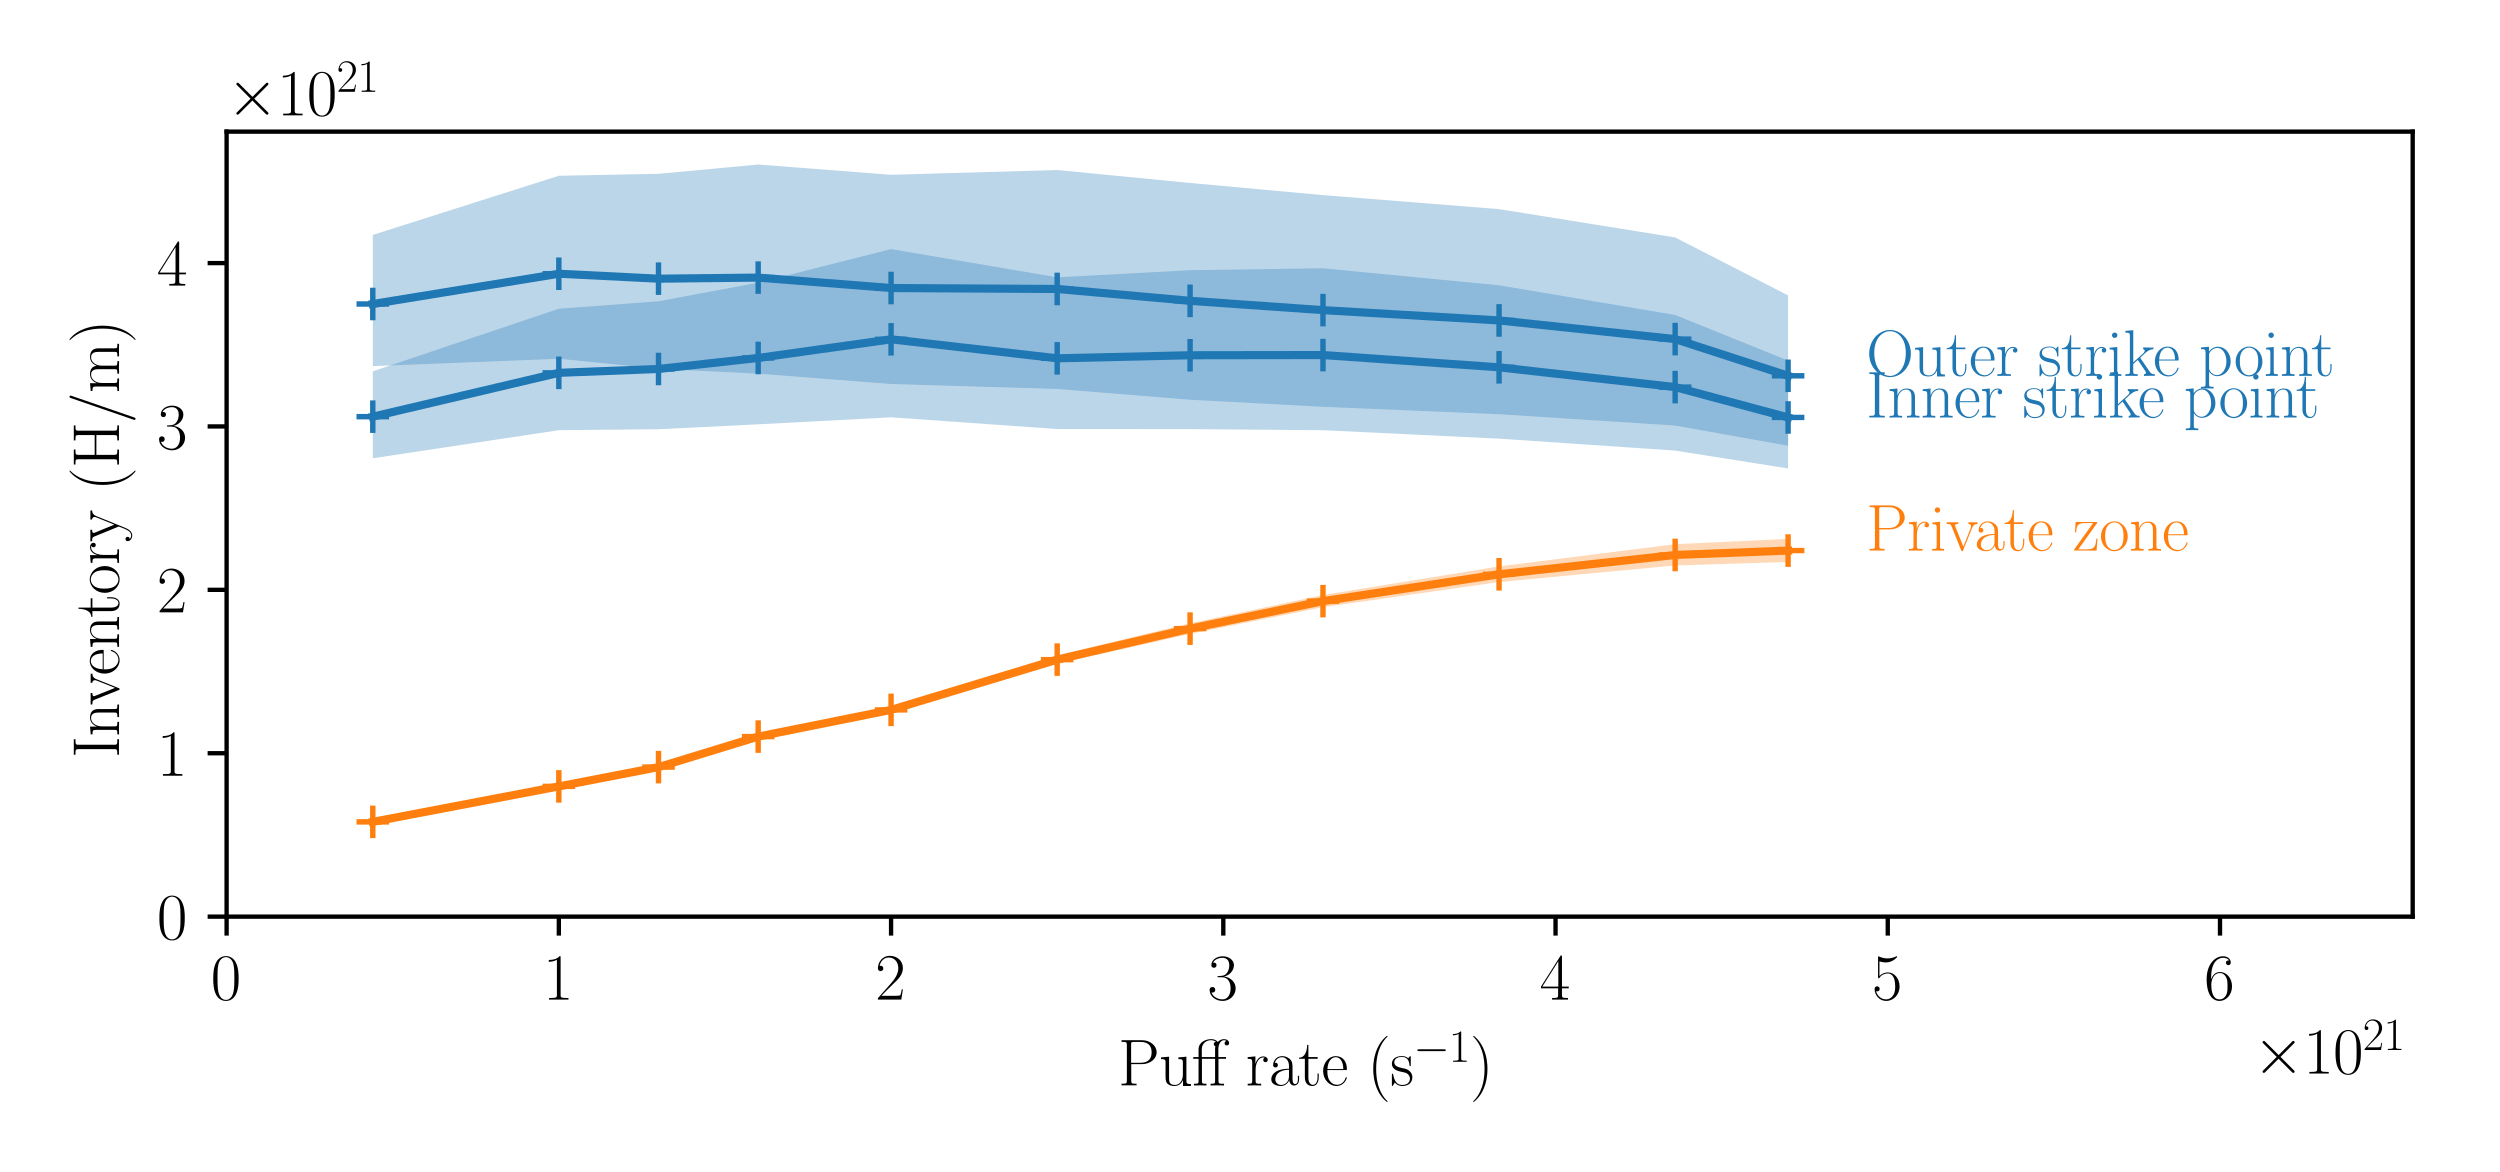<?xml version="1.0" encoding="utf-8" standalone="no"?>
<!DOCTYPE svg PUBLIC "-//W3C//DTD SVG 1.1//EN"
  "http://www.w3.org/Graphics/SVG/1.1/DTD/svg11.dtd">
<svg height="216pt" version="1.1" viewBox="0 0 460.8 216" width="460.8pt" xmlns="http://www.w3.org/2000/svg" xmlns:xlink="http://www.w3.org/1999/xlink">
 <defs>
  <style type="text/css">*{stroke-linecap:butt;stroke-linejoin:round;}</style>
 </defs>
 <g id="figure_1">
  <g id="patch_1">
   <path d="M 0 216 
L 460.8 216 
L 460.8 0 
L 0 0 
z
" style="fill:#ffffff;"/>
  </g>
  <g id="axes_1">
   <g id="patch_2">
    <path d="M 41.768 168.95 
L 444.708 168.95 
L 444.708 24.262 
L 41.768 24.262 
z
" style="fill:#ffffff;"/>
   </g>
   <g id="PolyCollection_1">
    <path clip-path="url(#p63531c5b59)" d="M 68.712 84.468 
L 68.712 68.437 
L 103.005 56.906 
L 121.376 55.53 
L 139.747 52.101 
L 164.242 45.916 
L 194.861 51.115 
L 219.356 49.8 
L 243.85 49.45 
L 276.306 52.587 
L 308.762 58.053 
L 329.582 66.47 
L 329.582 86.35 
L 329.582 86.35 
L 308.762 83.054 
L 276.306 80.856 
L 243.85 79.294 
L 219.356 79.097 
L 194.861 79.083 
L 164.242 76.921 
L 139.747 78.209 
L 121.376 79.117 
L 103.005 79.289 
L 68.712 84.468 
z
" style="fill:#1f77b4;fill-opacity:0.3;"/>
   </g>
   <g id="PolyCollection_2">
    <path clip-path="url(#p63531c5b59)" d="M 68.712 67.482 
L 68.712 43.297 
L 103.005 32.397 
L 121.376 32.034 
L 139.747 30.325 
L 164.242 32.216 
L 194.861 31.336 
L 219.356 33.725 
L 243.85 35.962 
L 276.306 38.549 
L 308.762 43.761 
L 329.582 54.453 
L 329.582 82.163 
L 329.582 82.163 
L 308.762 78.44 
L 276.306 76.35 
L 243.85 74.985 
L 219.356 73.683 
L 194.861 71.697 
L 164.242 70.78 
L 139.747 68.877 
L 121.376 67.971 
L 103.005 66.125 
L 68.712 67.482 
z
" style="fill:#1f77b4;fill-opacity:0.3;"/>
   </g>
   <g id="PolyCollection_3">
    <path clip-path="url(#p63531c5b59)" d="M 68.712 151.571 
L 68.712 151.398 
L 103.005 144.58 
L 121.376 140.871 
L 139.747 135.145 
L 164.242 130.229 
L 194.861 120.793 
L 219.356 114.879 
L 243.85 109.667 
L 276.306 104.396 
L 308.762 100.299 
L 329.582 99.321 
L 329.582 103.572 
L 329.582 103.572 
L 308.762 104.223 
L 276.306 107.279 
L 243.85 111.914 
L 219.356 116.844 
L 194.861 122.354 
L 164.242 131.451 
L 139.747 136.38 
L 121.376 141.91 
L 103.005 145.306 
L 68.712 151.571 
z
" style="fill:#ff7f0e;fill-opacity:0.3;"/>
   </g>
   <g id="matplotlib.axis_1">
    <g id="xtick_1">
     <g id="line2d_1">
      <defs>
       <path d="M 0 0 
L 0 3.5 
" id="m8a8d3ee784" style="stroke:#000000;stroke-width:0.8;"/>
      </defs>
      <g>
       <use style="stroke:#000000;stroke-width:0.8;" x="41.768" xlink:href="#m8a8d3ee784" y="168.95"/>
      </g>
     </g>
     <g id="text_1">
      <!-- $\mathdefault{0}$ -->
      <g transform="translate(38.842 184.252)scale(0.12 -0.12)">
       <defs>
        <path d="M 2688 2025 
C 2688 2416 2682 3080 2413 3591 
C 2176 4039 1798 4198 1466 4198 
C 1158 4198 768 4058 525 3597 
C 269 3118 243 2524 243 2025 
C 243 1661 250 1106 448 619 
C 723 -39 1216 -128 1466 -128 
C 1760 -128 2208 -7 2470 600 
C 2662 1042 2688 1559 2688 2025 
z
M 1466 -26 
C 1056 -26 813 325 723 812 
C 653 1188 653 1738 653 2096 
C 653 2588 653 2997 736 3387 
C 858 3929 1216 4096 1466 4096 
C 1728 4096 2067 3923 2189 3400 
C 2272 3036 2278 2607 2278 2096 
C 2278 1680 2278 1169 2202 792 
C 2067 95 1690 -26 1466 -26 
z
" id="CMR17-30" transform="scale(0.016)"/>
       </defs>
       <use transform="scale(0.996)" xlink:href="#CMR17-30"/>
      </g>
     </g>
    </g>
    <g id="xtick_2">
     <g id="line2d_2">
      <g>
       <use style="stroke:#000000;stroke-width:0.8;" x="103.005" xlink:href="#m8a8d3ee784" y="168.95"/>
      </g>
     </g>
     <g id="text_2">
      <!-- $\mathdefault{1}$ -->
      <g transform="translate(100.079 184.252)scale(0.12 -0.12)">
       <defs>
        <path d="M 1702 4058 
C 1702 4192 1696 4192 1606 4192 
C 1357 3916 979 3827 621 3827 
C 602 3827 570 3827 563 3808 
C 557 3795 557 3782 557 3648 
C 755 3648 1088 3686 1344 3839 
L 1344 461 
C 1344 236 1331 160 781 160 
L 589 160 
L 589 0 
C 896 0 1216 0 1523 0 
C 1830 0 2150 0 2458 0 
L 2458 160 
L 2266 160 
C 1715 160 1702 230 1702 458 
L 1702 4058 
z
" id="CMR17-31" transform="scale(0.016)"/>
       </defs>
       <use transform="scale(0.996)" xlink:href="#CMR17-31"/>
      </g>
     </g>
    </g>
    <g id="xtick_3">
     <g id="line2d_3">
      <g>
       <use style="stroke:#000000;stroke-width:0.8;" x="164.242" xlink:href="#m8a8d3ee784" y="168.95"/>
      </g>
     </g>
     <g id="text_3">
      <!-- $\mathdefault{2}$ -->
      <g transform="translate(161.316 184.252)scale(0.12 -0.12)">
       <defs>
        <path d="M 2669 989 
L 2554 989 
C 2490 536 2438 459 2413 420 
C 2381 369 1920 369 1830 369 
L 602 369 
C 832 619 1280 1072 1824 1597 
C 2214 1967 2669 2402 2669 3035 
C 2669 3790 2067 4224 1395 4224 
C 691 4224 262 3604 262 3030 
C 262 2780 448 2748 525 2748 
C 589 2748 781 2787 781 3010 
C 781 3207 614 3264 525 3264 
C 486 3264 448 3258 422 3245 
C 544 3790 915 4058 1306 4058 
C 1862 4058 2227 3617 2227 3035 
C 2227 2479 1901 2000 1536 1584 
L 262 146 
L 262 0 
L 2515 0 
L 2669 989 
z
" id="CMR17-32" transform="scale(0.016)"/>
       </defs>
       <use transform="scale(0.996)" xlink:href="#CMR17-32"/>
      </g>
     </g>
    </g>
    <g id="xtick_4">
     <g id="line2d_4">
      <g>
       <use style="stroke:#000000;stroke-width:0.8;" x="225.479" xlink:href="#m8a8d3ee784" y="168.95"/>
      </g>
     </g>
     <g id="text_4">
      <!-- $\mathdefault{3}$ -->
      <g transform="translate(222.553 184.252)scale(0.12 -0.12)">
       <defs>
        <path d="M 1414 2157 
C 1984 2157 2234 1662 2234 1090 
C 2234 320 1824 25 1453 25 
C 1114 25 563 194 390 693 
C 422 680 454 680 486 680 
C 640 680 755 782 755 948 
C 755 1133 614 1216 486 1216 
C 378 1216 211 1165 211 926 
C 211 335 787 -128 1466 -128 
C 2176 -128 2720 430 2720 1085 
C 2720 1707 2208 2157 1600 2227 
C 2086 2328 2554 2756 2554 3329 
C 2554 3820 2048 4179 1472 4179 
C 890 4179 378 3829 378 3329 
C 378 3110 544 3072 627 3072 
C 762 3072 877 3155 877 3321 
C 877 3486 762 3569 627 3569 
C 602 3569 570 3569 544 3557 
C 730 3959 1235 4032 1459 4032 
C 1683 4032 2106 3925 2106 3320 
C 2106 3143 2080 2828 1862 2550 
C 1670 2304 1453 2304 1242 2284 
C 1210 2284 1062 2269 1037 2269 
C 992 2263 966 2257 966 2208 
C 966 2163 973 2157 1101 2157 
L 1414 2157 
z
" id="CMR17-33" transform="scale(0.016)"/>
       </defs>
       <use transform="scale(0.996)" xlink:href="#CMR17-33"/>
      </g>
     </g>
    </g>
    <g id="xtick_5">
     <g id="line2d_5">
      <g>
       <use style="stroke:#000000;stroke-width:0.8;" x="286.716" xlink:href="#m8a8d3ee784" y="168.95"/>
      </g>
     </g>
     <g id="text_5">
      <!-- $\mathdefault{4}$ -->
      <g transform="translate(283.79 184.252)scale(0.12 -0.12)">
       <defs>
        <path d="M 2150 4122 
C 2150 4256 2144 4256 2029 4256 
L 128 1254 
L 128 1088 
L 1779 1088 
L 1779 457 
C 1779 224 1766 160 1318 160 
L 1197 160 
L 1197 0 
C 1402 0 1747 0 1965 0 
C 2182 0 2528 0 2733 0 
L 2733 160 
L 2611 160 
C 2163 160 2150 224 2150 457 
L 2150 1088 
L 2803 1088 
L 2803 1254 
L 2150 1254 
L 2150 4122 
z
M 1798 3703 
L 1798 1254 
L 256 1254 
L 1798 3703 
z
" id="CMR17-34" transform="scale(0.016)"/>
       </defs>
       <use transform="scale(0.996)" xlink:href="#CMR17-34"/>
      </g>
     </g>
    </g>
    <g id="xtick_6">
     <g id="line2d_6">
      <g>
       <use style="stroke:#000000;stroke-width:0.8;" x="347.953" xlink:href="#m8a8d3ee784" y="168.95"/>
      </g>
     </g>
     <g id="text_6">
      <!-- $\mathdefault{5}$ -->
      <g transform="translate(345.027 184.252)scale(0.12 -0.12)">
       <defs>
        <path d="M 730 3692 
C 794 3666 1056 3584 1325 3584 
C 1920 3584 2246 3911 2432 4100 
C 2432 4157 2432 4192 2394 4192 
C 2387 4192 2374 4192 2323 4163 
C 2099 4058 1837 3973 1517 3973 
C 1325 3973 1037 3999 723 4139 
C 653 4171 640 4171 634 4171 
C 602 4171 595 4164 595 4037 
L 595 2203 
C 595 2089 595 2057 659 2057 
C 691 2057 704 2070 736 2114 
C 941 2401 1222 2522 1542 2522 
C 1766 2522 2246 2382 2246 1289 
C 2246 1085 2246 715 2054 421 
C 1894 159 1645 25 1370 25 
C 947 25 518 320 403 814 
C 429 807 480 795 506 795 
C 589 795 749 840 749 1038 
C 749 1210 627 1280 506 1280 
C 358 1280 262 1190 262 1011 
C 262 454 704 -128 1382 -128 
C 2042 -128 2669 440 2669 1264 
C 2669 2030 2170 2624 1549 2624 
C 1222 2624 947 2503 730 2274 
L 730 3692 
z
" id="CMR17-35" transform="scale(0.016)"/>
       </defs>
       <use transform="scale(0.996)" xlink:href="#CMR17-35"/>
      </g>
     </g>
    </g>
    <g id="xtick_7">
     <g id="line2d_7">
      <g>
       <use style="stroke:#000000;stroke-width:0.8;" x="409.19" xlink:href="#m8a8d3ee784" y="168.95"/>
      </g>
     </g>
     <g id="text_7">
      <!-- $\mathdefault{6}$ -->
      <g transform="translate(406.264 184.252)scale(0.12 -0.12)">
       <defs>
        <path d="M 678 2176 
C 678 3690 1395 4032 1811 4032 
C 1946 4032 2272 4009 2400 3776 
C 2298 3776 2106 3776 2106 3553 
C 2106 3381 2246 3323 2336 3323 
C 2394 3323 2566 3348 2566 3560 
C 2566 3954 2246 4179 1805 4179 
C 1043 4179 243 3390 243 1984 
C 243 253 966 -128 1478 -128 
C 2099 -128 2688 427 2688 1283 
C 2688 2081 2170 2662 1517 2662 
C 1126 2662 838 2407 678 1960 
L 678 2176 
z
M 1478 25 
C 691 25 691 1200 691 1436 
C 691 1896 909 2560 1504 2560 
C 1613 2560 1926 2560 2138 2120 
C 2253 1870 2253 1609 2253 1289 
C 2253 944 2253 690 2118 434 
C 1978 171 1773 25 1478 25 
z
" id="CMR17-36" transform="scale(0.016)"/>
       </defs>
       <use transform="scale(0.996)" xlink:href="#CMR17-36"/>
      </g>
     </g>
    </g>
    <g id="text_8">
     <!-- Puff rate (s$^{-1}$) -->
     <g transform="translate(206.087 200.051)scale(0.12 -0.12)">
      <defs>
       <path d="M 1267 2042 
L 2291 2042 
C 3117 2042 3718 2578 3718 3184 
C 3718 3791 3130 4352 2291 4352 
L 333 4352 
L 333 4186 
C 774 4186 845 4186 845 3899 
L 845 446 
C 845 160 774 160 333 160 
L 333 0 
C 518 0 858 0 1056 0 
C 1254 0 1594 0 1779 0 
L 1779 160 
C 1338 160 1267 160 1267 446 
L 1267 2042 
z
M 1254 2176 
L 1254 3938 
C 1254 4155 1267 4186 1523 4186 
L 2170 4186 
C 2995 4186 3232 3714 3232 3184 
C 3232 2604 2950 2176 2170 2176 
L 1254 2176 
z
" id="CMR17-50" transform="scale(0.016)"/>
       <path d="M 1882 2693 
L 1882 2528 
C 2259 2528 2317 2489 2317 2186 
L 2317 1032 
C 2317 500 2029 38 1555 38 
C 1030 38 986 348 986 678 
L 986 2763 
L 211 2693 
L 211 2528 
C 467 2528 640 2528 646 2274 
L 646 1058 
C 646 633 646 361 813 183 
C 896 101 1056 -64 1517 -64 
C 2061 -64 2272 377 2323 506 
L 2330 506 
L 2330 -63 
L 3091 -63 
L 3091 128 
C 2714 128 2656 166 2656 473 
L 2656 2763 
L 1882 2693 
z
" id="CMR17-75" transform="scale(0.016)"/>
       <path d="M 2554 2560 
L 3283 2560 
L 3283 2725 
L 2541 2725 
L 2541 3494 
C 2541 4022 2810 4352 3085 4352 
C 3168 4352 3264 4327 3328 4282 
C 3277 4269 3142 4225 3142 4067 
C 3142 3901 3270 3850 3360 3850 
C 3450 3850 3578 3901 3578 4067 
C 3578 4308 3347 4454 3091 4454 
C 2842 4454 2637 4333 2477 4181 
C 2330 4390 2086 4454 1837 4454 
C 1338 4454 634 4168 634 3469 
L 634 2725 
L 122 2725 
L 122 2560 
L 634 2560 
L 634 427 
C 634 184 608 153 198 153 
L 198 -13 
C 352 0 634 0 794 0 
C 960 0 1242 0 1395 -13 
L 1395 153 
C 986 153 960 178 960 427 
L 960 2560 
L 2227 2560 
L 2227 427 
C 2227 184 2202 153 1792 153 
L 1792 -13 
C 1946 0 2240 0 2406 0 
C 2592 0 2918 0 3091 -13 
L 3091 153 
C 2630 153 2554 153 2554 439 
L 2554 2560 
z
M 947 2725 
L 947 3469 
C 947 4047 1395 4352 1824 4352 
C 1920 4352 2170 4332 2323 4187 
C 2208 4187 2099 4136 2099 3977 
C 2099 3812 2246 3767 2259 3767 
C 2227 3652 2227 3526 2227 3481 
L 2227 2725 
L 947 2725 
z
" id="CMR17-b" transform="scale(0.016)"/>
       <path d="M 960 1497 
C 960 2112 1222 2688 1702 2688 
C 1747 2688 1792 2682 1837 2662 
C 1837 2662 1696 2617 1696 2452 
C 1696 2298 1818 2234 1914 2234 
C 1990 2234 2131 2279 2131 2458 
C 2131 2663 1926 2790 1709 2790 
C 1222 2790 1011 2317 947 2093 
L 941 2093 
L 941 2790 
L 198 2720 
L 198 2554 
C 576 2554 634 2515 634 2208 
L 634 428 
C 634 184 608 153 198 153 
L 198 -13 
C 352 0 646 0 813 0 
C 998 0 1325 0 1498 -13 
L 1498 153 
C 1037 153 960 153 960 440 
L 960 1497 
z
" id="CMR17-72" transform="scale(0.016)"/>
       <path d="M 2304 1653 
C 2304 2072 2304 2294 2035 2543 
C 1798 2752 1523 2816 1306 2816 
C 800 2816 435 2407 435 1971 
C 435 1728 627 1728 666 1728 
C 749 1728 896 1778 896 1954 
C 896 2112 774 2181 666 2181 
C 640 2181 608 2174 589 2168 
C 723 2592 1069 2714 1293 2714 
C 1613 2714 1965 2429 1965 1885 
L 1965 1600 
C 1587 1600 1133 1549 774 1357 
C 371 1133 256 813 256 570 
C 256 77 832 -64 1171 -64 
C 1523 -64 1850 139 1990 511 
C 2003 233 2182 -18 2464 -18 
C 2598 -18 2938 70 2938 567 
L 2938 920 
L 2822 920 
L 2822 562 
C 2822 178 2650 128 2566 128 
C 2304 128 2304 458 2304 738 
L 2304 1653 
z
M 1965 870 
C 1965 317 1568 38 1216 38 
C 896 38 646 275 646 570 
C 646 761 730 1100 1101 1305 
C 1408 1478 1760 1504 1965 1504 
L 1965 870 
z
" id="CMR17-61" transform="scale(0.016)"/>
       <path d="M 966 2560 
L 1862 2560 
L 1862 2725 
L 966 2725 
L 966 3904 
L 851 3904 
C 838 3245 614 2668 70 2668 
L 70 2560 
L 627 2560 
L 627 771 
C 627 650 627 -64 1370 -64 
C 1747 -64 1965 306 1965 777 
L 1965 1140 
L 1850 1140 
L 1850 783 
C 1850 344 1677 51 1408 51 
C 1222 51 966 178 966 758 
L 966 2560 
z
" id="CMR17-74" transform="scale(0.016)"/>
       <path d="M 2438 1472 
C 2464 1498 2464 1511 2464 1576 
C 2464 2238 2118 2816 1389 2816 
C 710 2816 173 2169 173 1383 
C 173 551 781 -64 1459 -64 
C 2176 -64 2458 607 2458 740 
C 2458 784 2419 784 2406 784 
C 2362 784 2355 771 2330 696 
C 2189 265 1837 51 1504 51 
C 1229 51 954 203 781 480 
C 582 803 582 1176 582 1472 
L 2438 1472 
z
M 589 1568 
C 634 2505 1126 2714 1382 2714 
C 1818 2714 2112 2297 2118 1568 
L 589 1568 
z
" id="CMR17-65" transform="scale(0.016)"/>
       <path d="M 1958 -1561 
C 1958 -1555 1958 -1542 1939 -1523 
C 1645 -1224 858 -407 858 1581 
C 858 3569 1632 4379 1946 4697 
C 1946 4704 1958 4717 1958 4736 
C 1958 4755 1939 4768 1914 4768 
C 1843 4768 1299 4296 986 3594 
C 666 2887 576 2199 576 1588 
C 576 1128 621 351 1005 -471 
C 1312 -1135 1837 -1600 1914 -1600 
C 1946 -1600 1958 -1587 1958 -1561 
z
" id="CMR17-28" transform="scale(0.016)"/>
       <path d="M 1978 2697 
C 1978 2813 1971 2819 1933 2819 
C 1907 2819 1901 2813 1824 2717 
C 1805 2691 1747 2626 1728 2601 
C 1523 2819 1235 2819 1126 2819 
C 416 2819 160 2447 160 2076 
C 160 1498 813 1365 998 1325 
C 1402 1243 1542 1217 1677 1101 
C 1760 1025 1901 884 1901 654 
C 1901 384 1747 38 1158 38 
C 602 38 403 460 288 1021 
C 269 1110 269 1117 218 1117 
C 166 1117 160 1110 160 983 
L 160 63 
C 160 -51 166 -58 205 -58 
C 237 -58 243 -51 275 0 
C 314 57 410 211 448 276 
C 576 103 800 -64 1158 -64 
C 1792 -64 2131 283 2131 784 
C 2131 1112 1958 1285 1875 1362 
C 1683 1561 1459 1606 1190 1657 
C 838 1735 390 1825 390 2217 
C 390 2383 480 2737 1126 2737 
C 1811 2737 1850 2094 1862 1888 
C 1869 1856 1901 1849 1920 1849 
C 1978 1849 1978 1869 1978 1978 
L 1978 2697 
z
" id="CMR17-73" transform="scale(0.016)"/>
       <path d="M 4218 1472 
C 4326 1472 4442 1472 4442 1600 
C 4442 1728 4326 1728 4218 1728 
L 755 1728 
C 646 1728 531 1728 531 1600 
C 531 1472 646 1472 755 1472 
L 4218 1472 
z
" id="CMSY10-0" transform="scale(0.016)"/>
       <path d="M 1683 1581 
C 1683 2040 1638 2817 1254 3639 
C 947 4303 422 4768 346 4768 
C 326 4768 301 4761 301 4729 
C 301 4717 307 4710 314 4697 
C 621 4378 1402 3568 1402 1584 
C 1402 -407 627 -1217 314 -1537 
C 307 -1549 301 -1556 301 -1568 
C 301 -1600 326 -1600 346 -1600 
C 416 -1600 960 -1128 1274 -426 
C 1594 281 1683 969 1683 1581 
z
" id="CMR17-29" transform="scale(0.016)"/>
      </defs>
      <use transform="scale(0.996)" xlink:href="#CMR17-50"/>
      <use transform="translate(62.586 0)scale(0.996)" xlink:href="#CMR17-75"/>
      <use transform="translate(113.482 0)scale(0.996)" xlink:href="#CMR17-b"/>
      <use transform="translate(195.902 0)scale(0.996)" xlink:href="#CMR17-72"/>
      <use transform="translate(231.183 0)scale(0.996)" xlink:href="#CMR17-61"/>
      <use transform="translate(276.874 0)scale(0.996)" xlink:href="#CMR17-74"/>
      <use transform="translate(312.154 0)scale(0.996)" xlink:href="#CMR17-65"/>
      <use transform="translate(382.716 0)scale(0.996)" xlink:href="#CMR17-28"/>
      <use transform="translate(417.997 0)scale(0.996)" xlink:href="#CMR17-73"/>
      <use transform="translate(453.798 36.154)scale(0.697)" xlink:href="#CMSY10-0"/>
      <use transform="translate(508.039 36.154)scale(0.697)" xlink:href="#CMR17-31"/>
      <use transform="translate(540.52 0)scale(0.996)" xlink:href="#CMR17-29"/>
     </g>
    </g>
    <g id="text_9">
     <!-- $\times\mathdefault{10^{21}}\mathdefault{}$ -->
     <g transform="translate(415.235 197.879)scale(0.12 -0.12)">
      <defs>
       <path d="M 2490 1785 
L 1210 3059 
C 1133 3136 1120 3148 1069 3148 
C 1005 3148 941 3091 941 3020 
C 941 2976 954 2963 1024 2892 
L 2304 1606 
L 1024 320 
C 954 249 941 236 941 192 
C 941 121 1005 64 1069 64 
C 1120 64 1133 76 1210 153 
L 2483 1427 
L 3808 102 
C 3821 96 3866 64 3904 64 
C 3981 64 4032 121 4032 192 
C 4032 204 4032 230 4013 262 
C 4006 275 2989 1280 2669 1606 
L 3840 2777 
C 3872 2816 3968 2899 4000 2937 
C 4006 2950 4032 2976 4032 3020 
C 4032 3091 3981 3148 3904 3148 
C 3853 3148 3827 3123 3757 3052 
L 2490 1785 
z
" id="CMSY10-2" transform="scale(0.016)"/>
      </defs>
      <use transform="scale(0.996)" xlink:href="#CMSY10-2"/>
      <use transform="translate(77.487 0)scale(0.996)" xlink:href="#CMR17-31"/>
      <use transform="translate(123.178 0)scale(0.996)" xlink:href="#CMR17-30"/>
      <use transform="translate(168.868 36.154)scale(0.697)" xlink:href="#CMR17-32"/>
      <use transform="translate(200.852 36.154)scale(0.697)" xlink:href="#CMR17-31"/>
     </g>
    </g>
   </g>
   <g id="matplotlib.axis_2">
    <g id="ytick_1">
     <g id="line2d_8">
      <defs>
       <path d="M 0 0 
L -3.5 0 
" id="md27e55be07" style="stroke:#000000;stroke-width:0.8;"/>
      </defs>
      <g>
       <use style="stroke:#000000;stroke-width:0.8;" x="41.768" xlink:href="#md27e55be07" y="168.95"/>
      </g>
     </g>
     <g id="text_10">
      <!-- $\mathdefault{0}$ -->
      <g transform="translate(28.915 173.101)scale(0.12 -0.12)">
       <use transform="scale(0.996)" xlink:href="#CMR17-30"/>
      </g>
     </g>
    </g>
    <g id="ytick_2">
     <g id="line2d_9">
      <g>
       <use style="stroke:#000000;stroke-width:0.8;" x="41.768" xlink:href="#md27e55be07" y="138.835"/>
      </g>
     </g>
     <g id="text_11">
      <!-- $\mathdefault{1}$ -->
      <g transform="translate(28.915 142.986)scale(0.12 -0.12)">
       <use transform="scale(0.996)" xlink:href="#CMR17-31"/>
      </g>
     </g>
    </g>
    <g id="ytick_3">
     <g id="line2d_10">
      <g>
       <use style="stroke:#000000;stroke-width:0.8;" x="41.768" xlink:href="#md27e55be07" y="108.72"/>
      </g>
     </g>
     <g id="text_12">
      <!-- $\mathdefault{2}$ -->
      <g transform="translate(28.915 112.871)scale(0.12 -0.12)">
       <use transform="scale(0.996)" xlink:href="#CMR17-32"/>
      </g>
     </g>
    </g>
    <g id="ytick_4">
     <g id="line2d_11">
      <g>
       <use style="stroke:#000000;stroke-width:0.8;" x="41.768" xlink:href="#md27e55be07" y="78.605"/>
      </g>
     </g>
     <g id="text_13">
      <!-- $\mathdefault{3}$ -->
      <g transform="translate(28.915 82.757)scale(0.12 -0.12)">
       <use transform="scale(0.996)" xlink:href="#CMR17-33"/>
      </g>
     </g>
    </g>
    <g id="ytick_5">
     <g id="line2d_12">
      <g>
       <use style="stroke:#000000;stroke-width:0.8;" x="41.768" xlink:href="#md27e55be07" y="48.491"/>
      </g>
     </g>
     <g id="text_14">
      <!-- $\mathdefault{4}$ -->
      <g transform="translate(28.915 52.642)scale(0.12 -0.12)">
       <use transform="scale(0.996)" xlink:href="#CMR17-34"/>
      </g>
     </g>
    </g>
    <g id="text_15">
     <!-- Inventory (H/m) -->
     <g transform="translate(21.926 139.686)rotate(-90)scale(0.12 -0.12)">
      <defs>
       <path d="M 1261 3905 
C 1261 4192 1338 4192 1798 4192 
L 1798 4352 
C 1594 4352 1267 4352 1050 4352 
C 832 4352 506 4352 301 4352 
L 301 4192 
C 762 4192 838 4192 838 3905 
L 838 447 
C 838 160 762 160 301 160 
L 301 0 
C 506 0 832 0 1050 0 
C 1267 0 1594 0 1798 0 
L 1798 160 
C 1338 160 1261 160 1261 447 
L 1261 3905 
z
" id="CMR17-49" transform="scale(0.016)"/>
       <path d="M 2656 1933 
C 2656 2259 2592 2790 1837 2790 
C 1331 2790 1069 2400 973 2144 
L 966 2144 
L 966 2790 
L 211 2720 
L 211 2554 
C 589 2554 646 2515 646 2208 
L 646 428 
C 646 184 621 153 211 153 
L 211 -13 
C 365 0 646 0 813 0 
C 979 0 1267 0 1421 -13 
L 1421 153 
C 1011 153 986 178 986 428 
L 986 1658 
C 986 2247 1344 2688 1792 2688 
C 2266 2688 2317 2266 2317 1958 
L 2317 428 
C 2317 184 2291 153 1882 153 
L 1882 -13 
C 2035 0 2317 0 2483 0 
C 2650 0 2938 0 3091 -13 
L 3091 153 
C 2682 153 2656 178 2656 428 
L 2656 1933 
z
" id="CMR17-6e" transform="scale(0.016)"/>
       <path d="M 2502 2163 
C 2560 2304 2662 2560 3034 2560 
L 3034 2726 
C 2912 2726 2752 2726 2630 2726 
C 2496 2726 2285 2726 2157 2732 
L 2157 2566 
C 2317 2553 2406 2477 2406 2311 
C 2406 2253 2406 2240 2368 2151 
L 1664 377 
L 902 2286 
C 864 2369 864 2381 864 2407 
C 864 2560 1075 2560 1171 2560 
L 1171 2732 
C 1018 2726 736 2726 576 2726 
C 403 2726 205 2726 64 2732 
L 64 2560 
C 307 2560 442 2560 518 2362 
L 1446 44 
C 1485 -51 1491 -64 1549 -64 
C 1606 -64 1613 -51 1651 44 
L 2502 2163 
z
" id="CMR17-76" transform="scale(0.016)"/>
       <path d="M 2758 1356 
C 2758 2176 2163 2816 1466 2816 
C 768 2816 173 2176 173 1356 
C 173 551 768 -64 1466 -64 
C 2163 -64 2758 551 2758 1356 
z
M 1466 51 
C 1165 51 909 230 762 480 
C 602 767 582 1126 582 1408 
C 582 1677 595 2010 762 2298 
C 890 2509 1139 2714 1466 2714 
C 1754 2714 1997 2554 2150 2330 
C 2349 2029 2349 1607 2349 1408 
C 2349 1158 2336 775 2163 467 
C 1984 173 1709 51 1466 51 
z
" id="CMR17-6f" transform="scale(0.016)"/>
       <path d="M 2496 2197 
C 2656 2586 2944 2586 3034 2586 
L 3034 2752 
C 2912 2752 2752 2752 2630 2752 
C 2496 2752 2285 2752 2157 2758 
L 2157 2592 
C 2400 2573 2406 2394 2406 2343 
C 2406 2280 2394 2248 2362 2171 
L 1664 449 
L 902 2306 
C 870 2382 870 2426 870 2433 
C 870 2573 1018 2586 1171 2586 
L 1171 2758 
C 1018 2752 742 2752 582 2752 
C 410 2752 205 2752 64 2758 
L 64 2586 
C 410 2586 448 2554 531 2350 
L 1485 15 
C 1197 -738 1030 -1178 627 -1178 
C 557 -1178 397 -1159 282 -1044 
C 429 -1031 493 -942 493 -833 
C 493 -725 416 -629 288 -629 
C 147 -629 77 -725 77 -840 
C 77 -1095 339 -1280 627 -1280 
C 998 -1280 1229 -922 1357 -604 
L 2496 2197 
z
" id="CMR17-79" transform="scale(0.016)"/>
       <path d="M 3590 3905 
C 3590 4192 3661 4192 4102 4192 
L 4102 4352 
C 3917 4352 3578 4352 3379 4352 
C 3181 4352 2842 4352 2656 4352 
L 2656 4192 
C 3098 4192 3168 4192 3168 3904 
L 3168 2341 
L 1261 2341 
L 1261 3904 
C 1261 4192 1331 4192 1773 4192 
L 1773 4352 
C 1587 4352 1248 4352 1050 4352 
C 851 4352 512 4352 326 4352 
L 326 4192 
C 768 4192 838 4192 838 3905 
L 838 447 
C 838 160 768 160 326 160 
L 326 0 
C 512 0 851 0 1050 0 
C 1248 0 1587 0 1773 0 
L 1773 160 
C 1331 160 1261 160 1261 446 
L 1261 2176 
L 3168 2176 
L 3168 446 
C 3168 160 3098 160 2656 160 
L 2656 0 
C 2842 0 3181 0 3379 0 
C 3578 0 3917 0 4102 0 
L 4102 160 
C 3661 160 3590 160 3590 447 
L 3590 3905 
z
" id="CMR17-48" transform="scale(0.016)"/>
       <path d="M 2605 4545 
C 2637 4627 2637 4640 2637 4653 
C 2637 4729 2579 4768 2528 4768 
C 2451 4768 2426 4717 2400 4640 
L 326 -1377 
C 294 -1460 294 -1473 294 -1486 
C 294 -1562 352 -1600 403 -1600 
C 480 -1600 506 -1549 531 -1473 
L 2605 4545 
z
" id="CMR17-2f" transform="scale(0.016)"/>
       <path d="M 4326 1933 
C 4326 2252 4269 2790 3507 2790 
C 3072 2790 2771 2496 2656 2151 
L 2650 2151 
C 2573 2676 2195 2790 1837 2790 
C 1331 2790 1069 2400 973 2144 
L 966 2144 
L 966 2790 
L 211 2720 
L 211 2554 
C 589 2554 646 2515 646 2208 
L 646 428 
C 646 184 621 153 211 153 
L 211 -13 
C 365 0 646 0 813 0 
C 979 0 1267 0 1421 -13 
L 1421 153 
C 1011 153 986 178 986 428 
L 986 1658 
C 986 2247 1344 2688 1792 2688 
C 2266 2688 2317 2266 2317 1958 
L 2317 428 
C 2317 184 2291 153 1882 153 
L 1882 -13 
C 2035 0 2317 0 2483 0 
C 2650 0 2938 0 3091 -13 
L 3091 153 
C 2682 153 2656 178 2656 428 
L 2656 1658 
C 2656 2247 3014 2688 3462 2688 
C 3936 2688 3987 2266 3987 1958 
L 3987 428 
C 3987 184 3962 153 3552 153 
L 3552 -13 
C 3706 0 3987 0 4154 0 
C 4320 0 4608 0 4762 -13 
L 4762 153 
C 4352 153 4326 178 4326 428 
L 4326 1933 
z
" id="CMR17-6d" transform="scale(0.016)"/>
      </defs>
      <use transform="scale(0.996)" xlink:href="#CMR17-49"/>
      <use transform="translate(32.638 0)scale(0.996)" xlink:href="#CMR17-6e"/>
      <use transform="translate(80.931 0)scale(0.996)" xlink:href="#CMR17-76"/>
      <use transform="translate(126.622 0)scale(0.996)" xlink:href="#CMR17-65"/>
      <use transform="translate(167.107 0)scale(0.996)" xlink:href="#CMR17-6e"/>
      <use transform="translate(215.4 0)scale(0.996)" xlink:href="#CMR17-74"/>
      <use transform="translate(250.681 0)scale(0.996)" xlink:href="#CMR17-6f"/>
      <use transform="translate(296.372 0)scale(0.996)" xlink:href="#CMR17-72"/>
      <use transform="translate(331.652 0)scale(0.996)" xlink:href="#CMR17-79"/>
      <use transform="translate(410.021 0)scale(0.996)" xlink:href="#CMR17-28"/>
      <use transform="translate(445.302 0)scale(0.996)" xlink:href="#CMR17-48"/>
      <use transform="translate(514.374 0)scale(0.996)" xlink:href="#CMR17-2f"/>
      <use transform="translate(560.065 0)scale(0.996)" xlink:href="#CMR17-6d"/>
      <use transform="translate(636.985 0)scale(0.996)" xlink:href="#CMR17-29"/>
     </g>
    </g>
    <g id="text_16">
     <!-- $\times\mathdefault{10^{21}}\mathdefault{}$ -->
     <g transform="translate(41.768 21.262)scale(0.12 -0.12)">
      <use transform="scale(0.996)" xlink:href="#CMSY10-2"/>
      <use transform="translate(77.487 0)scale(0.996)" xlink:href="#CMR17-31"/>
      <use transform="translate(123.178 0)scale(0.996)" xlink:href="#CMR17-30"/>
      <use transform="translate(168.868 36.154)scale(0.697)" xlink:href="#CMR17-32"/>
      <use transform="translate(200.852 36.154)scale(0.697)" xlink:href="#CMR17-31"/>
     </g>
    </g>
   </g>
   <g id="line2d_13">
    <path clip-path="url(#p63531c5b59)" d="M 68.712 76.801 
L 103.005 68.721 
L 121.376 68.01 
L 139.747 65.979 
L 164.242 62.542 
L 194.861 66.044 
L 219.356 65.48 
L 243.85 65.442 
L 276.306 67.703 
L 308.762 71.351 
L 329.582 76.945 
" style="fill:none;stroke:#1f77b4;stroke-linecap:square;stroke-width:1.5;"/>
    <defs>
     <path d="M -3 0 
L 3 0 
M 0 3 
L 0 -3 
" id="mf0340a691c" style="stroke:#1f77b4;"/>
    </defs>
    <g clip-path="url(#p63531c5b59)">
     <use style="fill:#1f77b4;stroke:#1f77b4;" x="68.712" xlink:href="#mf0340a691c" y="76.801"/>
     <use style="fill:#1f77b4;stroke:#1f77b4;" x="103.005" xlink:href="#mf0340a691c" y="68.721"/>
     <use style="fill:#1f77b4;stroke:#1f77b4;" x="121.376" xlink:href="#mf0340a691c" y="68.01"/>
     <use style="fill:#1f77b4;stroke:#1f77b4;" x="139.747" xlink:href="#mf0340a691c" y="65.979"/>
     <use style="fill:#1f77b4;stroke:#1f77b4;" x="164.242" xlink:href="#mf0340a691c" y="62.542"/>
     <use style="fill:#1f77b4;stroke:#1f77b4;" x="194.861" xlink:href="#mf0340a691c" y="66.044"/>
     <use style="fill:#1f77b4;stroke:#1f77b4;" x="219.356" xlink:href="#mf0340a691c" y="65.48"/>
     <use style="fill:#1f77b4;stroke:#1f77b4;" x="243.85" xlink:href="#mf0340a691c" y="65.442"/>
     <use style="fill:#1f77b4;stroke:#1f77b4;" x="276.306" xlink:href="#mf0340a691c" y="67.703"/>
     <use style="fill:#1f77b4;stroke:#1f77b4;" x="308.762" xlink:href="#mf0340a691c" y="71.351"/>
     <use style="fill:#1f77b4;stroke:#1f77b4;" x="329.582" xlink:href="#mf0340a691c" y="76.945"/>
    </g>
   </g>
   <g id="line2d_14">
    <path clip-path="url(#p63531c5b59)" d="M 68.712 56.035 
L 103.005 50.455 
L 121.376 51.368 
L 139.747 51.167 
L 164.242 53.091 
L 194.861 53.263 
L 219.356 55.449 
L 243.85 57.163 
L 276.306 59.063 
L 308.762 62.504 
L 329.582 69.266 
" style="fill:none;stroke:#1f77b4;stroke-linecap:square;stroke-width:1.5;"/>
    <g clip-path="url(#p63531c5b59)">
     <use style="fill:#1f77b4;stroke:#1f77b4;" x="68.712" xlink:href="#mf0340a691c" y="56.035"/>
     <use style="fill:#1f77b4;stroke:#1f77b4;" x="103.005" xlink:href="#mf0340a691c" y="50.455"/>
     <use style="fill:#1f77b4;stroke:#1f77b4;" x="121.376" xlink:href="#mf0340a691c" y="51.368"/>
     <use style="fill:#1f77b4;stroke:#1f77b4;" x="139.747" xlink:href="#mf0340a691c" y="51.167"/>
     <use style="fill:#1f77b4;stroke:#1f77b4;" x="164.242" xlink:href="#mf0340a691c" y="53.091"/>
     <use style="fill:#1f77b4;stroke:#1f77b4;" x="194.861" xlink:href="#mf0340a691c" y="53.263"/>
     <use style="fill:#1f77b4;stroke:#1f77b4;" x="219.356" xlink:href="#mf0340a691c" y="55.449"/>
     <use style="fill:#1f77b4;stroke:#1f77b4;" x="243.85" xlink:href="#mf0340a691c" y="57.163"/>
     <use style="fill:#1f77b4;stroke:#1f77b4;" x="276.306" xlink:href="#mf0340a691c" y="59.063"/>
     <use style="fill:#1f77b4;stroke:#1f77b4;" x="308.762" xlink:href="#mf0340a691c" y="62.504"/>
     <use style="fill:#1f77b4;stroke:#1f77b4;" x="329.582" xlink:href="#mf0340a691c" y="69.266"/>
    </g>
   </g>
   <g id="line2d_15">
    <path clip-path="url(#p63531c5b59)" d="M 68.712 151.485 
L 103.005 144.946 
L 121.376 141.396 
L 139.747 135.768 
L 164.242 130.845 
L 194.861 121.58 
L 219.356 115.87 
L 243.85 110.801 
L 276.306 105.854 
L 308.762 102.29 
L 329.582 101.48 
" style="fill:none;stroke:#ff7f0e;stroke-linecap:square;stroke-width:1.5;"/>
    <defs>
     <path d="M -3 0 
L 3 0 
M 0 3 
L 0 -3 
" id="mc9b52ea00a" style="stroke:#ff7f0e;"/>
    </defs>
    <g clip-path="url(#p63531c5b59)">
     <use style="fill:#ff7f0e;stroke:#ff7f0e;" x="68.712" xlink:href="#mc9b52ea00a" y="151.485"/>
     <use style="fill:#ff7f0e;stroke:#ff7f0e;" x="103.005" xlink:href="#mc9b52ea00a" y="144.946"/>
     <use style="fill:#ff7f0e;stroke:#ff7f0e;" x="121.376" xlink:href="#mc9b52ea00a" y="141.396"/>
     <use style="fill:#ff7f0e;stroke:#ff7f0e;" x="139.747" xlink:href="#mc9b52ea00a" y="135.768"/>
     <use style="fill:#ff7f0e;stroke:#ff7f0e;" x="164.242" xlink:href="#mc9b52ea00a" y="130.845"/>
     <use style="fill:#ff7f0e;stroke:#ff7f0e;" x="194.861" xlink:href="#mc9b52ea00a" y="121.58"/>
     <use style="fill:#ff7f0e;stroke:#ff7f0e;" x="219.356" xlink:href="#mc9b52ea00a" y="115.87"/>
     <use style="fill:#ff7f0e;stroke:#ff7f0e;" x="243.85" xlink:href="#mc9b52ea00a" y="110.801"/>
     <use style="fill:#ff7f0e;stroke:#ff7f0e;" x="276.306" xlink:href="#mc9b52ea00a" y="105.854"/>
     <use style="fill:#ff7f0e;stroke:#ff7f0e;" x="308.762" xlink:href="#mc9b52ea00a" y="102.29"/>
     <use style="fill:#ff7f0e;stroke:#ff7f0e;" x="329.582" xlink:href="#mc9b52ea00a" y="101.48"/>
    </g>
   </g>
   <g id="patch_3">
    <path d="M 41.768 168.95 
L 41.768 24.262 
" style="fill:none;stroke:#000000;stroke-linecap:square;stroke-linejoin:miter;stroke-width:0.8;"/>
   </g>
   <g id="patch_4">
    <path d="M 444.708 168.95 
L 444.708 24.262 
" style="fill:none;stroke:#000000;stroke-linecap:square;stroke-linejoin:miter;stroke-width:0.8;"/>
   </g>
   <g id="patch_5">
    <path d="M 41.768 168.95 
L 444.708 168.95 
" style="fill:none;stroke:#000000;stroke-linecap:square;stroke-linejoin:miter;stroke-width:0.8;"/>
   </g>
   <g id="patch_6">
    <path d="M 41.768 24.262 
L 444.708 24.262 
" style="fill:none;stroke:#000000;stroke-linecap:square;stroke-linejoin:miter;stroke-width:0.8;"/>
   </g>
   <g id="text_17">
    <!-- Inner strike point -->
    <g style="fill:#1f77b4;" transform="translate(343.973 76.945)scale(0.12 -0.12)">
     <defs>
      <path d="M 992 3909 
C 992 4049 877 4170 730 4170 
C 589 4170 467 4056 467 3909 
C 467 3769 582 3648 730 3648 
C 870 3648 992 3763 992 3909 
z
M 243 2706 
L 243 2541 
C 602 2541 653 2502 653 2197 
L 653 427 
C 653 184 627 153 218 153 
L 218 -13 
C 371 0 646 0 806 0 
C 960 0 1222 0 1370 -13 
L 1370 153 
C 992 153 979 191 979 420 
L 979 2776 
L 243 2706 
z
" id="CMR17-69" transform="scale(0.016)"/>
      <path d="M 1670 1673 
C 1664 1686 1632 1724 1632 1743 
C 1632 1756 2086 2171 2144 2222 
C 2509 2528 2739 2560 2906 2560 
L 2906 2733 
C 2867 2733 2854 2733 2848 2720 
L 2534 2720 
C 2355 2720 2080 2720 1907 2733 
L 1907 2566 
C 1997 2559 2061 2508 2061 2419 
C 2061 2291 1933 2170 1926 2170 
L 960 1289 
L 960 4396 
L 198 4326 
L 198 4160 
C 576 4160 634 4122 634 3817 
L 634 426 
C 634 184 608 153 198 153 
L 198 -13 
C 352 0 634 0 794 0 
C 954 0 1235 0 1389 -13 
L 1389 153 
C 979 153 954 178 954 428 
L 954 1130 
L 1395 1532 
L 2042 574 
C 2118 459 2182 369 2182 286 
C 2182 172 2067 153 1990 153 
L 1990 -13 
C 2144 0 2419 0 2579 0 
C 2694 0 2931 0 3040 0 
L 3040 153 
C 2739 153 2669 210 2477 491 
L 1670 1673 
z
" id="CMR17-6b" transform="scale(0.016)"/>
      <path d="M 1408 -1063 
C 998 -1063 973 -1037 973 -789 
L 973 402 
C 1158 134 1427 -38 1766 -38 
C 2406 -38 3053 523 3053 1388 
C 3053 2191 2496 2802 1837 2802 
C 1453 2802 1139 2592 960 2338 
L 960 2802 
L 198 2732 
L 198 2567 
C 576 2567 634 2528 634 2223 
L 634 -789 
C 634 -1031 608 -1063 198 -1063 
L 198 -1228 
C 352 -1216 634 -1216 800 -1216 
C 966 -1216 1254 -1216 1408 -1228 
L 1408 -1063 
z
M 973 2012 
C 973 2102 973 2235 1222 2471 
C 1254 2497 1472 2688 1792 2688 
C 2259 2688 2643 2108 2643 1382 
C 2643 656 2234 64 1728 64 
C 1498 64 1248 172 1056 472 
C 973 612 973 650 973 752 
L 973 2012 
z
" id="CMR17-70" transform="scale(0.016)"/>
     </defs>
     <use transform="scale(0.996)" xlink:href="#CMR17-49"/>
     <use transform="translate(32.638 0)scale(0.996)" xlink:href="#CMR17-6e"/>
     <use transform="translate(83.534 0)scale(0.996)" xlink:href="#CMR17-6e"/>
     <use transform="translate(134.429 0)scale(0.996)" xlink:href="#CMR17-65"/>
     <use transform="translate(174.915 0)scale(0.996)" xlink:href="#CMR17-72"/>
     <use transform="translate(240.272 0)scale(0.996)" xlink:href="#CMR17-73"/>
     <use transform="translate(276.073 0)scale(0.996)" xlink:href="#CMR17-74"/>
     <use transform="translate(311.354 0)scale(0.996)" xlink:href="#CMR17-72"/>
     <use transform="translate(346.634 0)scale(0.996)" xlink:href="#CMR17-69"/>
     <use transform="translate(371.505 0)scale(0.996)" xlink:href="#CMR17-6b"/>
     <use transform="translate(417.196 0)scale(0.996)" xlink:href="#CMR17-65"/>
     <use transform="translate(487.758 0)scale(0.996)" xlink:href="#CMR17-70"/>
     <use transform="translate(541.255 0)scale(0.996)" xlink:href="#CMR17-6f"/>
     <use transform="translate(586.946 0)scale(0.996)" xlink:href="#CMR17-69"/>
     <use transform="translate(611.817 0)scale(0.996)" xlink:href="#CMR17-6e"/>
     <use transform="translate(660.11 0)scale(0.996)" xlink:href="#CMR17-74"/>
    </g>
   </g>
   <g id="text_18">
    <!-- Outer strike point -->
    <g style="fill:#1f77b4;" transform="translate(343.973 69.266)scale(0.12 -0.12)">
     <defs>
      <path d="M 4307 2135 
C 4307 3437 3366 4416 2304 4416 
C 1216 4416 294 3424 294 2135 
C 294 845 1229 -128 2298 -128 
C 3392 -128 4307 864 4307 2135 
z
M 2304 -13 
C 1574 -13 781 711 781 2217 
C 781 3716 1651 4301 2298 4301 
C 2976 4301 3821 3698 3821 2217 
C 3821 686 3008 -13 2304 -13 
z
" id="CMR17-4f" transform="scale(0.016)"/>
     </defs>
     <use transform="scale(0.996)" xlink:href="#CMR17-4f"/>
     <use transform="translate(71.715 0)scale(0.996)" xlink:href="#CMR17-75"/>
     <use transform="translate(122.61 0)scale(0.996)" xlink:href="#CMR17-74"/>
     <use transform="translate(157.891 0)scale(0.996)" xlink:href="#CMR17-65"/>
     <use transform="translate(198.377 0)scale(0.996)" xlink:href="#CMR17-72"/>
     <use transform="translate(263.733 0)scale(0.996)" xlink:href="#CMR17-73"/>
     <use transform="translate(299.535 0)scale(0.996)" xlink:href="#CMR17-74"/>
     <use transform="translate(334.815 0)scale(0.996)" xlink:href="#CMR17-72"/>
     <use transform="translate(370.096 0)scale(0.996)" xlink:href="#CMR17-69"/>
     <use transform="translate(394.967 0)scale(0.996)" xlink:href="#CMR17-6b"/>
     <use transform="translate(440.658 0)scale(0.996)" xlink:href="#CMR17-65"/>
     <use transform="translate(511.219 0)scale(0.996)" xlink:href="#CMR17-70"/>
     <use transform="translate(564.717 0)scale(0.996)" xlink:href="#CMR17-6f"/>
     <use transform="translate(610.408 0)scale(0.996)" xlink:href="#CMR17-69"/>
     <use transform="translate(635.279 0)scale(0.996)" xlink:href="#CMR17-6e"/>
     <use transform="translate(683.572 0)scale(0.996)" xlink:href="#CMR17-74"/>
    </g>
   </g>
   <g id="text_19">
    <!-- Private zone -->
    <g style="fill:#ff7f0e;" transform="translate(343.973 101.48)scale(0.12 -0.12)">
     <defs>
      <path d="M 2310 2605 
C 2362 2670 2362 2682 2362 2695 
C 2362 2752 2336 2752 2221 2752 
L 275 2752 
L 211 1760 
L 326 1760 
C 371 2381 442 2650 1178 2650 
L 1958 2650 
L 128 96 
C 128 0 134 0 269 0 
L 2291 0 
L 2381 1152 
L 2266 1152 
C 2214 442 2131 115 1350 115 
L 531 115 
L 2310 2605 
z
" id="CMR17-7a" transform="scale(0.016)"/>
     </defs>
     <use transform="scale(0.996)" xlink:href="#CMR17-50"/>
     <use transform="translate(62.586 0)scale(0.996)" xlink:href="#CMR17-72"/>
     <use transform="translate(97.867 0)scale(0.996)" xlink:href="#CMR17-69"/>
     <use transform="translate(122.738 0)scale(0.996)" xlink:href="#CMR17-76"/>
     <use transform="translate(165.826 0)scale(0.996)" xlink:href="#CMR17-61"/>
     <use transform="translate(211.517 0)scale(0.996)" xlink:href="#CMR17-74"/>
     <use transform="translate(246.797 0)scale(0.996)" xlink:href="#CMR17-65"/>
     <use transform="translate(317.359 0)scale(0.996)" xlink:href="#CMR17-7a"/>
     <use transform="translate(357.845 0)scale(0.996)" xlink:href="#CMR17-6f"/>
     <use transform="translate(403.535 0)scale(0.996)" xlink:href="#CMR17-6e"/>
     <use transform="translate(454.431 0)scale(0.996)" xlink:href="#CMR17-65"/>
    </g>
   </g>
  </g>
 </g>
 <defs>
  <clipPath id="p63531c5b59">
   <rect height="144.688" width="402.94" x="41.768" y="24.262"/>
  </clipPath>
 </defs>
</svg>
